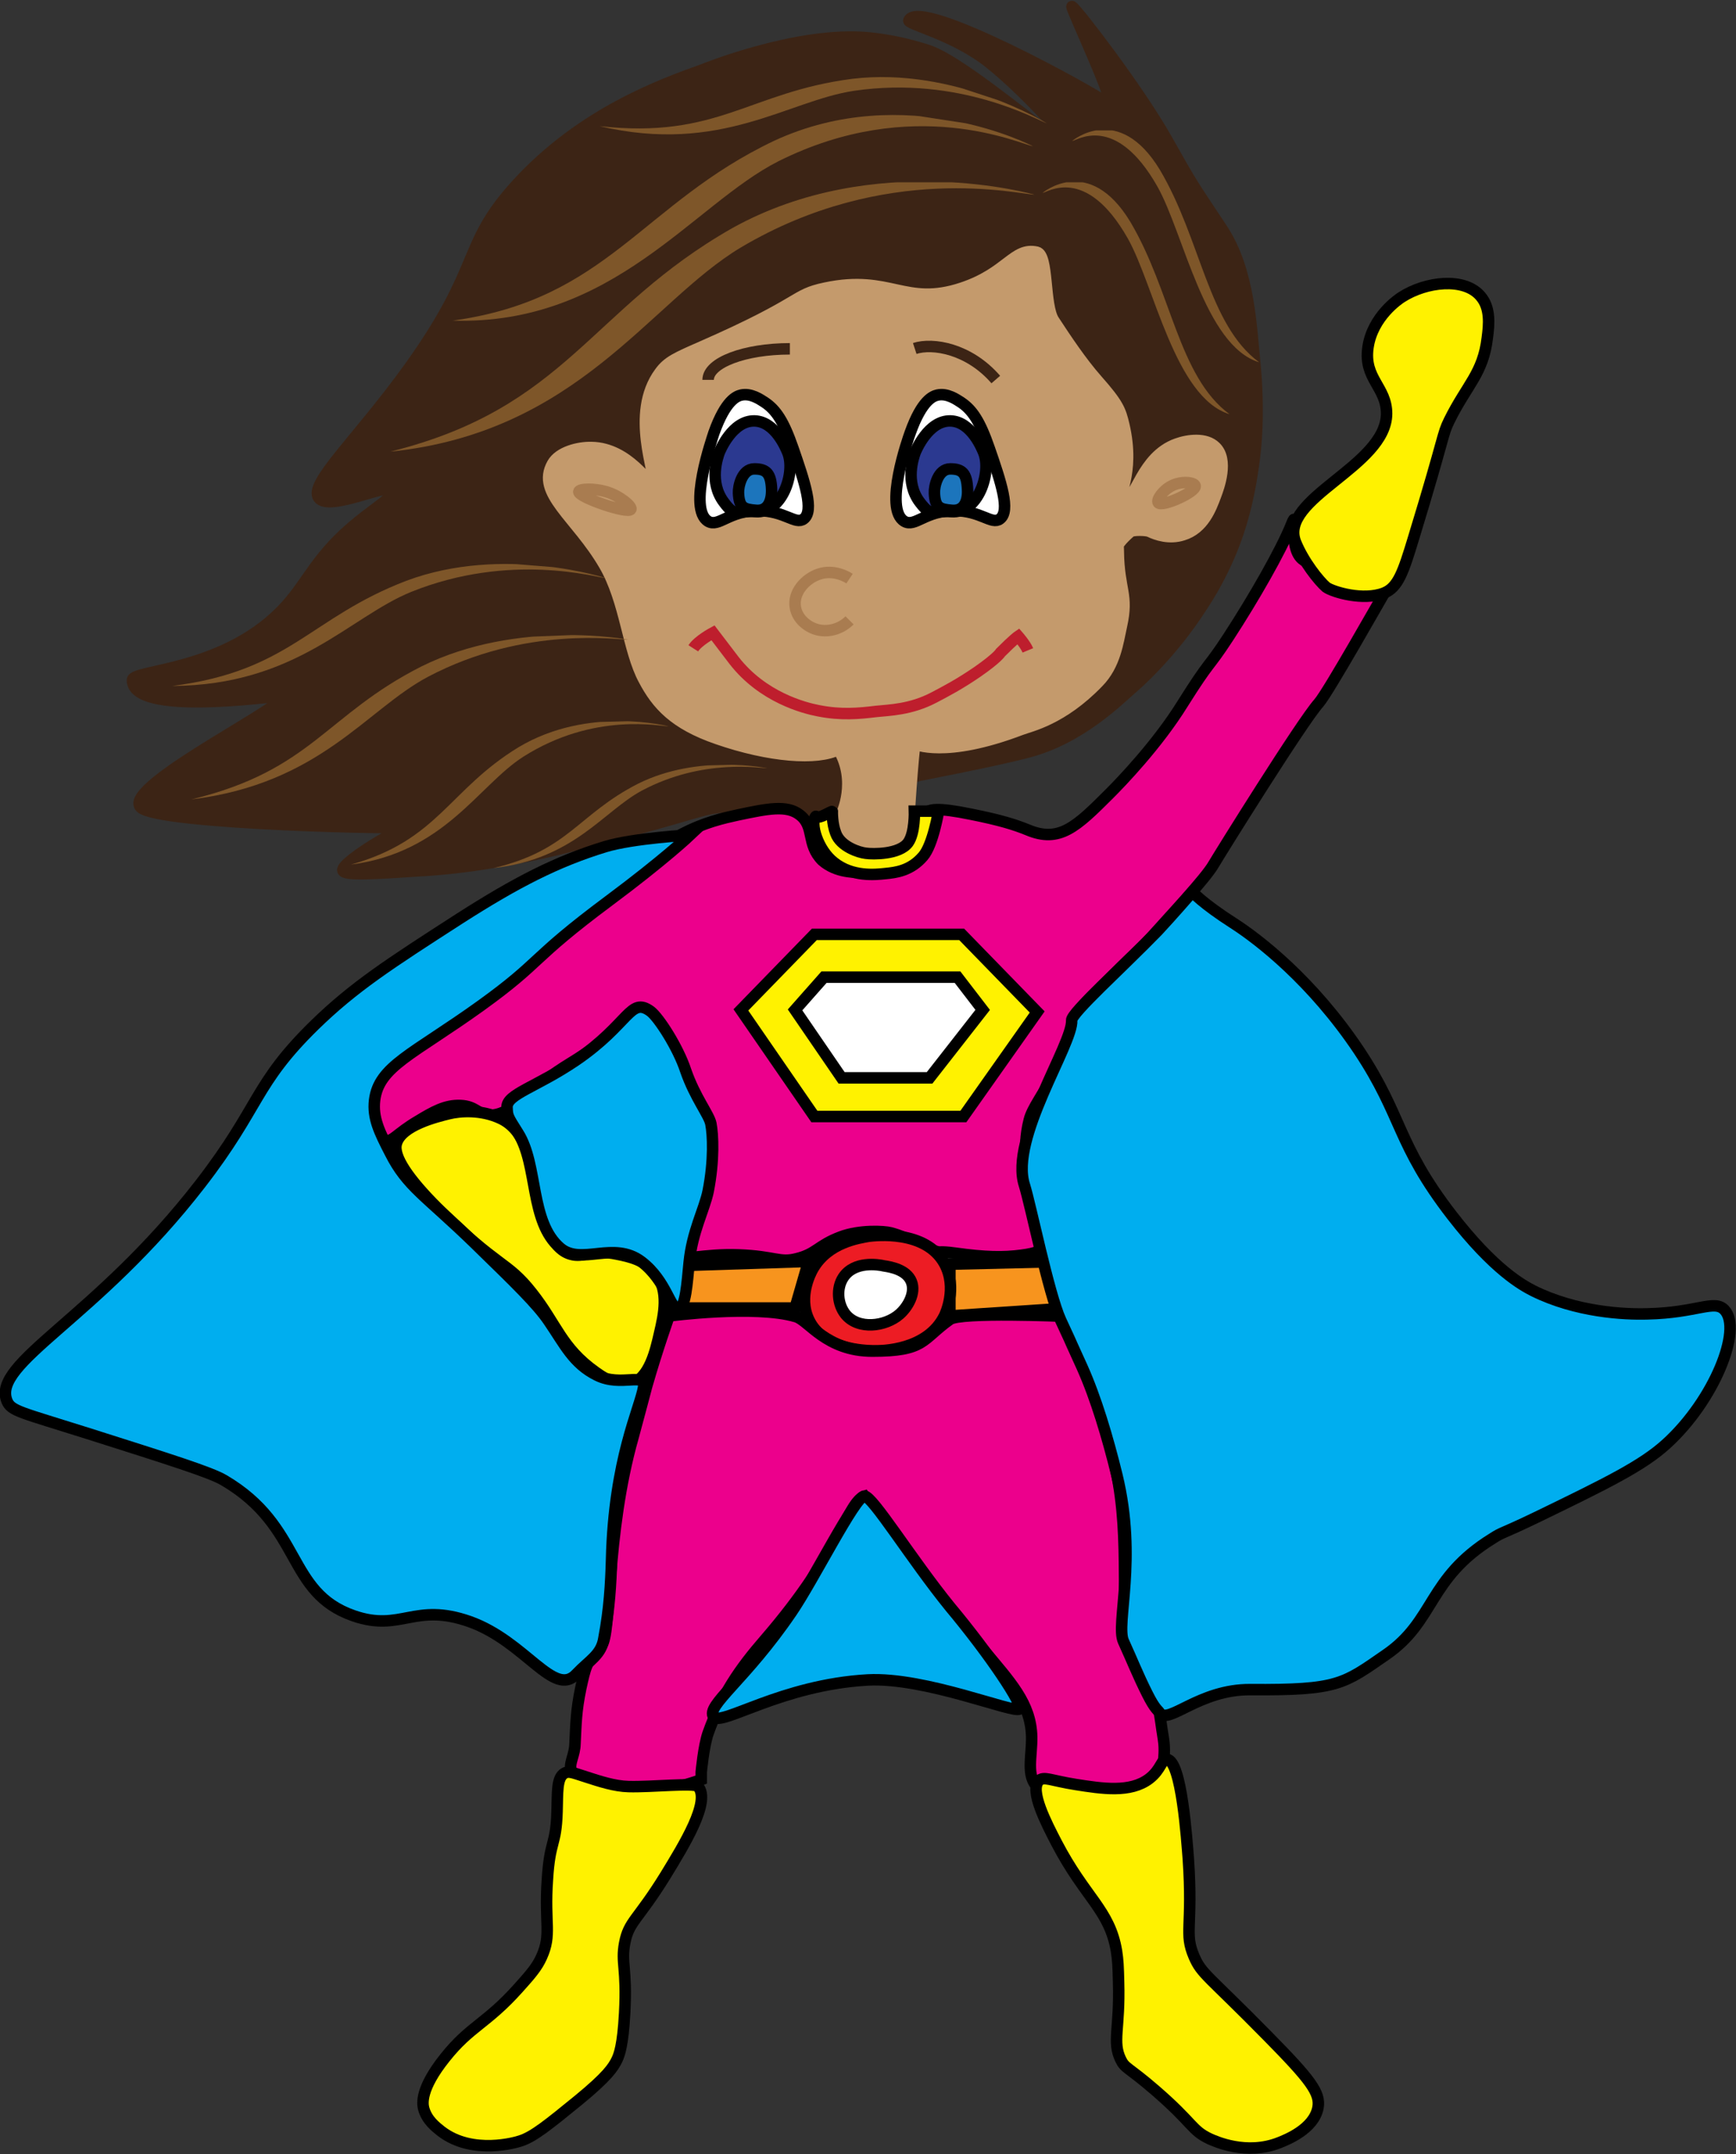 <?xml version="1.0" encoding="utf-8"?>
<!-- Generator: Adobe Illustrator 18.1.0, SVG Export Plug-In . SVG Version: 6.00 Build 0)  -->
<!DOCTYPE svg PUBLIC "-//W3C//DTD SVG 1.1//EN" "http://www.w3.org/Graphics/SVG/1.1/DTD/svg11.dtd">
<svg version="1.1" id="Layer_1" xmlns="http://www.w3.org/2000/svg" xmlns:xlink="http://www.w3.org/1999/xlink" x="0px" y="0px"
	 viewBox="0 0 503.3 624.3" enable-background="new 0 0 503.3 624.3" xml:space="preserve">
<rect x="0" y="0" width="503.3" height="624.3" fill="#333333" stroke="none"/>
<symbol  id="Brown_Hair_4" viewBox="-11.3 -7.7 22.7 15.4">
	<path fill="#7E5629" d="M-11.3,7c0,0,5.6,2.6,10.6-1.9c5-4.6,5.8-10.2,12-12.7C4.7-6.5,2.2,0.9-1,4C-6.1,8.9-10.8,7-11.3,7z"/>
</symbol>
<g>
	<path fill="#3C2415" stroke="#3C2415" stroke-width="3.326" stroke-miterlimit="10" d="M38.4,197.1c0-3.1,27.6-2.4,44.8-21.8
		c6.4-7.2,8.9-14.6,20.7-24.1c5.3-4.3,11-7.8,10.3-9.2c-1.1-2.4-18.8,6.4-21.8,2.3c-3-4.1,11.4-17,26.4-37.9
		c21.3-29.7,14.8-35.1,31-52.9c18.9-20.7,42-29,54-33.3c0,0,27.7-11.3,48.3-9.2c5.1,0.5,10.1,1.7,10.1,1.7c0,0,3.4,0.8,6.8,1.9
		c11.1,3.7,37.7,27.7,39.5,26.3c1-0.8-11.2-14.3-21.5-22.6c-10.3-8.3-24.1-11.3-23.5-12.4c3.3-6.9,54.4,21.4,57.8,24.2
		c3.6,2.9-11.3-28.7-10.5-28.2c1.4,0.8,19.4,24.2,27.5,38.6c7.7,13.7,7.2,12.6,16,25.9c8,12.1,8.4,28.7,9.5,39
		c0.9,9.1,0.7,17.3,0.4,21.5c-0.4,6.2-1.3,10.9-1.6,12.9c-0.8,4.3-2.3,12.2-6.2,21.2c-2.3,5.4-4.9,9.9-6.4,12.3c0,0-0.8,1.3-1.6,2.5
		c-9,14.1-19.7,23.2-19.7,23.2c-4.2,3.6-15.3,15-30.8,19c-10.6,2.8-32.2,6.8-32.7,7c0,0,0.7-12.4,0.5-6.8c0,0.1,54.2-7.3,61.3-33.5
		c3.1-11.3-3.8-30.1,3.2-29.9c4.1,0.1,6.4,3.5,12.8,0.6c10.2-4.7,17.7-21.3,11.6-27.1c-3.5-3.3-11.2-2-16.1,1.1
		c-7.6,4.9-8.3,14.1-10.3,13.8c-2.6-0.4,2.1-15.2-5.7-27.6c-3.1-4.9-5.3-4.9-11.5-13.8c-3.8-5.4-5.7-8.3-6.9-12.6
		c-2.4-9,1.4-13.8-1.1-16.1c-3.4-2.9-11,4.4-23,8c-17.1,5.2-20.1-3.8-39.1,0c-13.4,2.7-10.4,6.9-35.6,16.1c-4.6,1.7-9.5,3.3-13.8,8
		c-6.7,7.5-6.9,17.3-6.9,18.4c0,9,4.5,15.5,3.4,16.1c-1.3,0.7-5.8-11-14.9-12.6c-4.4-0.8-9.9,0.7-12.6,4.6c-3.3,4.8-0.9,11.3,0,13.8
		c3.7,9.9,10.6,9,14.9,18.4c3.1,6.8,0,8.2,3.4,18.4c2.5,7.2,6,12.2,8,14.9c3,4.1,6.9,9.5,13.8,13.8c5.1,3.2,10.7,4.4,21.8,6.9
		c0,0,5.1-0.8,20.4,1.9c-0.6-3.8,0.8,9.5-0.9,13c-2.5,5.1-15.7,1.3-29.9,1.1c-9.1-0.1-6.3,1.5-51.7,12.6c0,0-18.4,4.5-36,5.7
		c0,0-0.1,0-0.1,0c-16.2,1.1-24.4,1.6-24.8,0.1c-0.8-2.6,22.3-16,20.7-12.6c-0.3,0.7-74.3-0.7-79.3-5.7
		c-6.1-6.1,48.3-32.3,40.2-32.2C78.2,201.8,38.4,207.6,38.4,197.1z"/>
	<path fill="#C49A6C" stroke="#C49A6C" stroke-width="3.326" stroke-miterlimit="10" d="M263.2,242.2c0,0,0.9-16.8,2-26.6
		c0,0,8.6,4.3,30.9-4.2c2.6-1,11.8-2.8,22.3-13.7c4.9-5,5.7-11.7,6.7-16.2c2.1-9.3-0.7-10.2-0.9-21.7c0,0-2.3-0.6,3.5-5.7
		c0.8-0.6,4.6-0.5,5.5-0.1c2.1,1,5.8,2.3,9.8,1c5.9-1.8,8.1-7.8,9.4-11.3c1-2.6,3.8-10.4,0-14.1c-2.8-2.8-8-2.1-11.3-0.9
		c-10.2,3.7-11.8,16.5-15.1,16c-2.8-0.4,3.3-6.7-0.2-21.6c-1-4.2-1.6-6-7.8-13c-4.5-5.1-8.9-11.7-12.5-17.2
		c-2.9-4.4-1.5-19-4.9-19.8c-6.7-1.5-8.5,6-21.7,10.4c-16.6,5.5-20.7-4-39.6,0c-9.6,2-5.9,3.9-35.8,17c-7.3,3.2-9.9,4.3-12.2,7.5
		c-8.8,11.9-0.8,29.9-2.1,31.7c-0.9,1.3-6.8-9.8-17.7-10c-3.8-0.1-9.4,1.3-11.3,4.7c-4.9,8.6,6.9,15.4,15,29.3
		c6.2,10.6,6.8,24.6,11.5,33.3c3.8,7.2,8.8,12.8,21.3,17.1c15,5.2,29,6.3,35.1,3.1c0,0,0,0,0,0c5.5,9.3,0.9,18.7,0.9,18.7
		c0,1.1-0.1,2.9-0.1,5.2c1.3,1.1,3.8,2.5,7.1,3.5c0.9,0.3,2,0.4,3.4,0.4C259.5,245.2,263.2,242.2,263.2,242.2z"/>
	<path fill="#EC008C" stroke="#000000" stroke-width="3.326" stroke-miterlimit="10" d="M231.9,236.2c-3.8-3-9.4-1.8-18,0
		c-4.1,0.9-9.6,2.1-16.3,5.6c-10,5.3-14.9,11.3-24.1,18.5c-12.9,10-22.6,21.7-35.4,31.4c-0.2,0.1-10.8,5.7-22.4,15.2
		c-3.3,2.7-6.8,5.7-7.9,10.7c-1.2,5.4,0.7,12,3.9,12.9c2.1,0.6,3.2-1.9,9.5-5.6c4.3-2.6,7.9-4.7,12.3-4.5c4.5,0.2,4.9,2.6,8.4,2.8
		c6.5,0.3,14.9-9.4,19.8-12.7c4.5-3.1,10.2-5.8,17.3-12.5c3.5-3.3,4.7-5.9,6.7-5.6c3.4,0.5,2.5,7.5,8.4,16.8c3.8,6,4.3,6.6,6.1,11.8
		c1.6,4.6,2.5,18.4,0,27.5c0,0-1.9,0.8-2.5,9.5l-1.5,5.7c0.8,2.1,7.6-0.4,18,0c10.5,0.4,11.8,2.4,16.8,1.1c5.7-1.4,6.1-3.8,12.7-6.3
		c5.5-2.1,12.6-1.7,14.5-1.2c5.6,1.5,6.4,3.1,12.9,5.3c1.9,0.6,0.8-0.1,5.9,0.6c8.6,1.2,13.9,1.3,19.1,0.6c4.7-0.6,5.4-1.4,5.6-1.7
		c2.4-3.1-0.5-8-2.8-17.9c-0.7-3.1-2.8-10.6-0.5-19.6c0.9-3.5,3.7-6.8,8.3-15.3c5.5-10.2,4.8-10.4,6.5-15.7c0.9-2.8,1.1-2.7,9.5-11
		c8.2-8.2,7.7-7.1,12.1-12.1c3.9-4.4,14.8-16,17-19.9c1.7-2.9,25.6-41.3,30.5-46.8c2.7-3,18.6-31.3,19.4-32.5
		c4.2-6.8-13.7-1.8-11.6-1.9c9.6-0.6-2.8-4.2-11-6.5c-6.6-1.9-2.4-16.7-4.6-11.1c-3.1,7.8-11.1,21.7-18.4,32.9
		c-6.2,9.5-4.9,6-13.2,19.2c-7.3,11.8-17.8,22.7-21.3,26.2c-9.6,9.6-14.5,14.3-23.7,10.4c-3.7-1.5-7.8-2.8-16.3-4.5
		c-10.2-2.1-11.9-1.3-12.9-0.6c-3.6,2.7-0.7,7.6-4.5,12.3c-3.8,4.8-10.9,5-13.5,5.1c-2.7,0.1-8.2,0.2-12.3-3.4
		C233.7,244.7,236.3,239.6,231.9,236.2z"/>
	<polygon fill="#FFF200" stroke="#000000" stroke-width="3.326" stroke-miterlimit="10" points="236.1,270.8 214.8,292.7 
		236.1,323.6 279.3,323.6 300.7,293.3 278.8,270.8 	"/>
	<polygon fill="#FFFFFF" stroke="#000000" stroke-width="3.326" stroke-miterlimit="10" points="230.5,292.7 244,312.4 
		269.5,312.4 284.9,292.7 277.6,283.2 238.9,283.2 	"/>
	<path fill="#FFF200" stroke="#000000" stroke-width="3.326" stroke-miterlimit="10" d="M114.9,331.5c-1,3.7,3.6,10.3,11.8,18.5
		c17.8,17.7,20.2,15.4,27.5,24.7c7.2,9.1,8.5,15.9,18.5,23c4.3,3.1,7.4,4.1,10.1,3.4c5.5-1.5,7.3-9.8,8.4-14.6
		c1.3-5.5,2.8-12.3-1.1-17.4c-3-3.9-7.7-4.9-11.2-5.6c-7.6-1.6-9.5,1.2-13.5,0c-11.6-3.4-6.3-32.7-20.2-39.3
		c-5.7-2.7-11.9-2.2-15.1-1.4C126.9,323.6,116.3,326.1,114.9,331.5z"/>
	<path fill="#FFF200" stroke="#000000" stroke-width="3.326" stroke-miterlimit="10" d="M375.6,157.1c-5-12.7,26.3-21.9,26.4-37.2
		c0-7.8-6.7-10.1-5.4-19.2c1.3-9,9-14.1,9.8-14.6c7-4.5,18.1-5.8,22.8-0.3c3,3.4,2.5,8.3,2,12.1c-1.2,10.3-5.9,13.6-11,23.9
		c-2.2,4.5-0.9,3.1-10.4,34.2c-3,9.9-4.5,14.3-8.6,15.9c-6,2.3-14.7-0.3-16.7-1.7C382.4,168.4,377.9,162.8,375.6,157.1z"/>
	<path fill="#F7941E" stroke="#000000" stroke-width="3.326" stroke-miterlimit="10" d="M197.4,366.8c-1.1,4.1-2.2,8.2-3.4,12.3
		h36.5l3.9-13.5L197.4,366.8z"/>
	<polygon fill="#F7941E" stroke="#000000" stroke-width="3.326" stroke-miterlimit="10" points="275.4,366.4 275.4,381.4 
		308.5,379.2 304.6,365.7 	"/>
	<path fill="#ED1C24" stroke="#000000" stroke-width="3.326" stroke-miterlimit="10" d="M235.6,367.9c-0.5,0.9-4.3,7.9-1.1,14.6
		c4.1,8.7,16.2,8.9,18.5,9c2.7,0.1,15.8-0.1,20.8-10.1c0.2-0.4,3.9-8.1,0-15.2c-5.5-9.9-20.2-8.1-21.9-7.9
		C249.2,358.8,240,360,235.6,367.9z"/>
	<path fill="#FFFFFF" stroke="#000000" stroke-width="3.326" stroke-miterlimit="10" d="M244.5,370.2c-2.1,3.2-1.7,7.8,0.6,10.7
		c3.7,4.6,11.6,3.6,15.7,0c2.3-2,4.8-6.1,3.4-9.5c-1.4-3.4-5.9-4.2-7.9-4.5C254.6,366.5,247.7,365.4,244.5,370.2z"/>
	<path fill="#EC008C" stroke="#000000" stroke-width="3.326" stroke-miterlimit="10" d="M194,381.4c0,0-3.4,9.5-6.5,20.3
		c-0.5,1.8-2.6,9.9-3.9,14.6c-8.2,28.8-6.2,57.8-9.3,60.7c-4.2,3.9-4.7,6.8-5.9,12.2c-1.4,6.7-1.4,10.3-1.7,16.3
		c-0.1,3.1-1.6,5.3-1.2,7.2c0.6,2.8,5.2,4.2,8.4,5.1c1.8,0.5,9.3,1.6,15.3,1.3c6.4-0.4,14.1-3.3,14.1-3.3v-2.2c0,0,0.7-7.6,2-11.3
		c4-11.2,9.2-18.7,16.4-27c22.5-26,23.9-39.8,28.9-41.6c0,0,9.2,13.8,34.5,44.4c7.7,9.3,13.8,15.5,14,25.3
		c0.1,5.7-1.7,11.2,1.7,14.6c0.8,0.8,2.1,1.8,10.7,2.2c15.3,0.9,19.9-1.9,21.3-2.8c1.5-1,4.4-2.9,4.5-5.6c0.1-2.5,0.5-4.6,0-7.8
		c-1.3-7.7-0.8-9.8-4.8-16.7c-1.8-3-3-7.1-4.7-10.7c-3.6-7.8,0.3-29.7-4.3-50.6c-2.5-11.5-0.5-20.8-4.2-24.5
		c-6.5-6.3-10.9-20-10.9-20s-29.9-1.3-33,0.9c-8.3,5.9-7.1,9.2-22.5,9.2c-13.4,0-18.5-9-22.2-10C218.9,378.1,194,381.4,194,381.4z"
		/>
	<path fill="#FFF200" stroke="#000000" stroke-width="3.326" stroke-miterlimit="10" d="M161.5,525.1c0.2-5.4-0.2-9.9,2.2-11.2
		c1.3-0.7,2.7,0,6.2,1.1c4,1.3,8.3,2.7,12.3,2.8c6.7,0.2,19.2-1.2,20.2,0c3.7,4.3-4,16.8-9.5,25.8c-8.1,13.1-10.6,13.2-11.8,19.6
		c-1.1,5.8,0.7,7.1,0,20.2c-0.5,9.5-1.6,12.2-2.2,13.5c-1.1,2.3-2.8,4.9-11.2,11.8c-8.6,7-13,10.6-16.8,11.8
		c-1.1,0.4-13.9,4.2-23-2.8c-1.5-1.2-4.2-3.2-5.1-6.7c-0.3-1.3-1-5.6,6.2-14.6c7.3-9.2,12-9.8,21.3-20.2c3.6-4,5.4-6.1,6.7-9
		c3-6.6,0.8-9.6,1.7-22.4C159.4,533.2,161.2,535.1,161.5,525.1z"/>
	<path fill="#FFF200" stroke="#000000" stroke-width="3.326" stroke-miterlimit="10" d="M306.3,534.1c-2.9-5.6-7.9-15.2-5.1-18
		c1.4-1.4,3.6,0,10.7,1.1c7.6,1.2,15.8,2.5,21.3-1.7c3.5-2.7,3.5-5.7,5.1-5.6c4.3,0.3,5.8,23.8,6.2,28.6c1.4,20.3-1.3,21.6,1.7,28.6
		c2.2,5.1,3.9,5.3,21.3,23c12.5,12.7,15.4,16.5,14.6,20.8c-1.2,6.2-9.2,9.3-11.2,10.1c-9.6,3.8-18.6-0.4-20.2-1.1
		c-5.3-2.5-4.6-4.4-15.7-14c-8.1-7-8.8-6.3-10.1-9c-2.5-5.2-0.2-8.8-0.6-22.4c-0.1-4.4-0.2-6.5-0.6-9
		C321.7,553.5,314.7,550.2,306.3,534.1z"/>
	<path fill="#00AEEF" stroke="#000000" stroke-width="3.326" stroke-miterlimit="10" d="M345.7,258.5c0,0,2.9,3.3,11.8,9
		c7.5,4.8,23,16.8,36.5,37c12.7,19.1,10.9,27,26.9,47.7c12.3,15.9,20.5,20.3,23.6,21.9c12.5,6.2,26.3,6.9,33.1,6.7
		c14.4-0.3,19.5-4.3,22.4-1.1c5.2,5.6-3,26.1-16.8,38.7c-7,6.4-17.2,11.4-37.6,21.3c-10.8,5.2-9.8,4.2-12.9,6.2
		c-18.8,11.6-16.6,23.9-30.9,33.7c-12.3,8.5-13.9,10.3-39.3,10.1c-14.9-0.1-23.8,10.3-26.3,6.7c-0.5-0.8-1.3-0.9-3.6-5.5
		c-2.8-5.6-4.3-9.5-6.9-15.2c-2.3-5.1,4.1-23.6-1.9-48.2c-2.7-11-6.1-22.4-10.1-31.3c-6.2-13.6-1.5-3.5-6.2-13.6
		c-3.5-7.7-8.7-33.4-10.5-39.1c-4.4-13.6,14.1-40.9,13.7-47.8c-0.1-2.1,14.5-15.2,24.9-25.9C339.6,265.5,344.4,260,345.7,258.5z"/>
	<path fill="#00AEEF" stroke="#000000" stroke-width="3.326" stroke-miterlimit="10" d="M295.6,495.3c-1.4,1.5-27.3-9.3-44-8.4
		c-25.1,1.4-42.5,13.5-44.7,10.7c-2.4-3.2,9.2-10.7,22.6-30.4c6.3-9.2,18.4-33.5,21.1-33.6c2.4,0,13.6,18.3,24.9,32.2
		C287.2,479.8,296.7,494.2,295.6,495.3z"/>
	<path fill="#00AEEF" stroke="#000000" stroke-width="3.326" stroke-miterlimit="10" d="M167.1,485.2c-6.5,7-14.7-9.4-30.9-15.2
		c-16.1-5.7-19.9,3.1-33.7-1.7c-19.6-6.8-14.6-25.8-37.6-39.3c-3.9-2.3-15.7-6-39.3-13.5c-19.6-6.2-22.4-6.5-23.6-9.5
		c-4.4-11.1,25.8-23.7,56.1-62.9c17.4-22.5,15.5-28.8,33.1-46c11.4-11.1,21.6-17.7,42.1-30.9c16.4-10.5,28.1-16.5,42.1-20.8
		c8.2-2.5,24.7-3.4,24.7-3.4s-7.6,7.2-23.6,19.1c-23.1,17.2-19.1,17.4-37,30.3c-19.9,14.3-29.7,17.6-30.9,27.5
		c-0.6,5.1,1.4,9.2,4.5,15.2c5,9.9,10.1,12.2,24.7,26.4c11.9,11.6,17.9,17.4,21.3,22.4c4.6,6.7,7.1,12.3,14,15.7
		c7,3.5,14.2-1.1,13.5,3.4c-1,6.2-8.6,20.9-9.3,50c-0.2,6.9-0.6,14.3-2.2,22.7C174.4,479.6,171,481.1,167.1,485.2z"/>
	<g>
		<path fill="#00AEEF" stroke="#000000" stroke-width="3.326" stroke-miterlimit="10" d="M188.6,293.1c-5.9-4.3-6.1,3.6-21.6,14.2
			c-11.5,7.8-20.1,9.8-20,13.6c0.1,2.6,0.1,2.6,3.2,7.5c5.9,9.3,3.3,25.7,12.2,33.3c6.1,5.2,15.5-2.2,23.6,4
			c7.3,5.6,8.3,13.9,10.7,13.6c2.1-0.3,2.5-7.4,3.1-13.4c0.9-9,4.4-15.3,5.5-20.6c1.8-9.1,1.4-16.5,0.8-19.6
			c-0.5-2.6-4.6-7.6-7.3-15.4C196.6,303.6,191,294.9,188.6,293.1z"/>
	</g>
	<path fill="#FFF200" stroke="#000000" stroke-width="3.326" stroke-miterlimit="10" d="M236.5,236.6c0.2-0.2,0,0.9,2.8-0.5
		c2.3-1.2,2-0.9,2-0.9s-0.1,3.5,1,6.3c1.4,3.9,6.8,5.6,8.7,5.8c2,0.3,9.8,0.4,12.3-3.1c2-2.8,1.8-9.1,1.8-9.1h7
		c0,0-1.6,9.8-4.5,13.1c-3.6,4.2-7.9,4.7-11,5c-2.9,0.3-9.5,1-14.8-3.2C237,246.3,234.8,238.5,236.5,236.6z"/>
	<path fill="none" stroke="#A97C50" stroke-width="3.326" stroke-miterlimit="10" d="M335.8,145.7c-0.6-0.8,1.3-3.6,3.9-4.9
		c2.9-1.5,6.6-1,6.8,0C347,142.5,336.9,147.1,335.8,145.7z"/>
	<path fill="none" stroke="#A97C50" stroke-width="3.326" stroke-miterlimit="10" d="M182.9,147.6c0.4-0.8-3.1-3.9-7.2-5.1
		c-3.4-1-7.7-0.9-7.9,0C167.6,144.1,182.2,149.1,182.9,147.6z"/>
	<g>
		<path fill="#FFFFFF" stroke="#000000" stroke-width="3.326" stroke-miterlimit="10" d="M205.3,151.1c3.1,1.8,6-3.1,14.4-3.1
			c7.8,0,10.9,4.2,13.3,2.4c3.1-2.3,0.3-10.7-3.1-20.5c-2.7-7.8-4.9-11.1-8.2-13.3c-1.4-0.9-4-2.7-6.8-2.1
			c-1.3,0.3-4.5,1.4-7.9,10.9C206.5,127,199.3,147.5,205.3,151.1z"/>
		<path fill="#2B3990" stroke="#000000" stroke-width="3.326" stroke-miterlimit="10" d="M209.9,145.6c-4.5-5.9-1.8-13.2-1.4-14.4
			c0.2-0.5,3.8-9.4,10.3-9.2c6,0.2,9.1,8,9.6,9.2c2.3,5.8-1.6,17.7-9.4,17.1C213.6,147.9,213.3,150.2,209.9,145.6z"/>
		<path fill="#1C75BC" stroke="#000000" stroke-width="3.326" stroke-miterlimit="10" d="M219.2,147.9c-3.6-0.3-4.9-0.8-5.1-5
			c-0.1-1.9,1-7,4.6-7c3.5,0,4.8,1.3,5,5.9C223.8,145.1,222.7,148.2,219.2,147.9z"/>
	</g>
	<path fill="none" stroke="#3C2415" stroke-width="3.326" stroke-miterlimit="10" d="M265.2,101c5.2-1.7,15.7,0,23.5,9"/>
	<path fill="none" stroke="#3C2415" stroke-width="3.326" stroke-miterlimit="10" d="M205.3,110.1c0-5,10.6-9,23.7-9"/>
	<line fill="none" stroke="#000000" stroke-width="3.326" stroke-miterlimit="10" x1="277.9" y1="108.8" x2="277.9" y2="108.8"/>
	<g>
		<path fill="none" stroke="#A97C50" stroke-width="3.326" stroke-miterlimit="10" d="M246.3,167.7c-0.6-0.4-4.5-2.8-8.9-1.3
			c-3.9,1.3-7.6,5.3-6.8,9.7c0.6,3.3,3.4,5.5,6,6.3c3.3,1,7.1,0,9.7-2.6"/>
	</g>
	<path fill="none" stroke="#BE1E2D" stroke-width="3.326" stroke-miterlimit="10" d="M201,187.9c1.4-2.2,5.7-4.5,5.7-4.5
		s3.6,4.7,6.1,8c8.3,10.7,20.3,13.8,24.5,14.6c6.6,1.3,11.7,0.8,16.7,0.2c3.8-0.4,10-0.5,16.7-4c3.6-1.9,7.3-3.8,12.7-7.5
		c5.9-4.1,6.7-5.6,6.7-5.6c3.9-3.9,5.1-4.7,5.1-4.7s2.1,2.4,2.8,4.1"/>
	<g>
		<path fill="#FFFFFF" stroke="#000000" stroke-width="3.326" stroke-miterlimit="10" d="M262.2,151.1c3.1,1.8,6-3.1,14.4-3.1
			c7.8,0,10.9,4.2,13.3,2.4c3.1-2.3,0.3-10.7-3.1-20.5c-2.7-7.8-4.9-11.1-8.2-13.3c-1.4-0.9-4-2.7-6.8-2.1
			c-1.3,0.3-4.5,1.4-7.9,10.9C263.3,127,256.1,147.5,262.2,151.1z"/>
		<path fill="#2B3990" stroke="#000000" stroke-width="3.326" stroke-miterlimit="10" d="M266.7,145.6c-4.5-5.9-1.8-13.2-1.4-14.4
			c0.2-0.5,3.8-9.4,10.3-9.2c6,0.2,9.1,8,9.6,9.2c2.3,5.8-1.6,17.7-9.4,17.1C270.5,147.9,270.2,150.2,266.7,145.6z"/>
		<path fill="#1C75BC" stroke="#000000" stroke-width="3.326" stroke-miterlimit="10" d="M276,147.9c-3.6-0.3-4.9-0.8-5.1-5
			c-0.1-1.9,1-7,4.6-7c3.5,0,4.8,1.3,5,5.9C280.7,145.1,279.6,148.2,276,147.9z"/>
	</g>
</g>
<use xlink:href="#Brown_Hair_4"  width="22.7" height="15.4" x="-11.3" y="-7.7" transform="matrix(2.399 0 0 -4.393 329.361 86.665)" overflow="visible"/>
<use xlink:href="#Brown_Hair_4"  width="22.7" height="15.4" x="-11.3" y="-7.7" transform="matrix(2.399 0 0 -4.393 337.945 71.617)" overflow="visible"/>
<use xlink:href="#Brown_Hair_4"  width="22.7" height="15.4" x="-11.3" y="-7.7" transform="matrix(-8.263 0 0 -5.102 206.53 92.128)" overflow="visible"/>
<use xlink:href="#Brown_Hair_4"  width="22.7" height="15.4" x="-11.3" y="-7.7" transform="matrix(-6.935 -1.067 0.787 -5.113 215.597 66.122)" overflow="visible"/>
<use xlink:href="#Brown_Hair_4"  width="22.7" height="15.4" x="-11.3" y="-7.7" transform="matrix(-5.167 -1.698 0.882 -2.684 238.932 35.351)" overflow="visible"/>
<use xlink:href="#Brown_Hair_4"  width="22.7" height="15.4" x="-11.3" y="-7.7" transform="matrix(-5.421 -0.438 0.228 -2.816 112.91 182.36)" overflow="visible"/>
<use xlink:href="#Brown_Hair_4"  width="22.7" height="15.4" x="-11.3" y="-7.7" transform="matrix(-5.678 0.225 -0.112 -2.823 118.8 207.697)" overflow="visible"/>
<use xlink:href="#Brown_Hair_4"  width="22.7" height="15.4" x="-11.3" y="-7.7" transform="matrix(-4.12 0.109 -6.796832e-02 -2.575 147.789 229.781)" overflow="visible"/>
<use xlink:href="#Brown_Hair_4"  width="22.7" height="15.4" x="-11.3" y="-7.7" transform="matrix(-3.541 9.347139e-02 -4.851271e-02 -1.837 182.743 236.581)" overflow="visible"/>
</svg>
